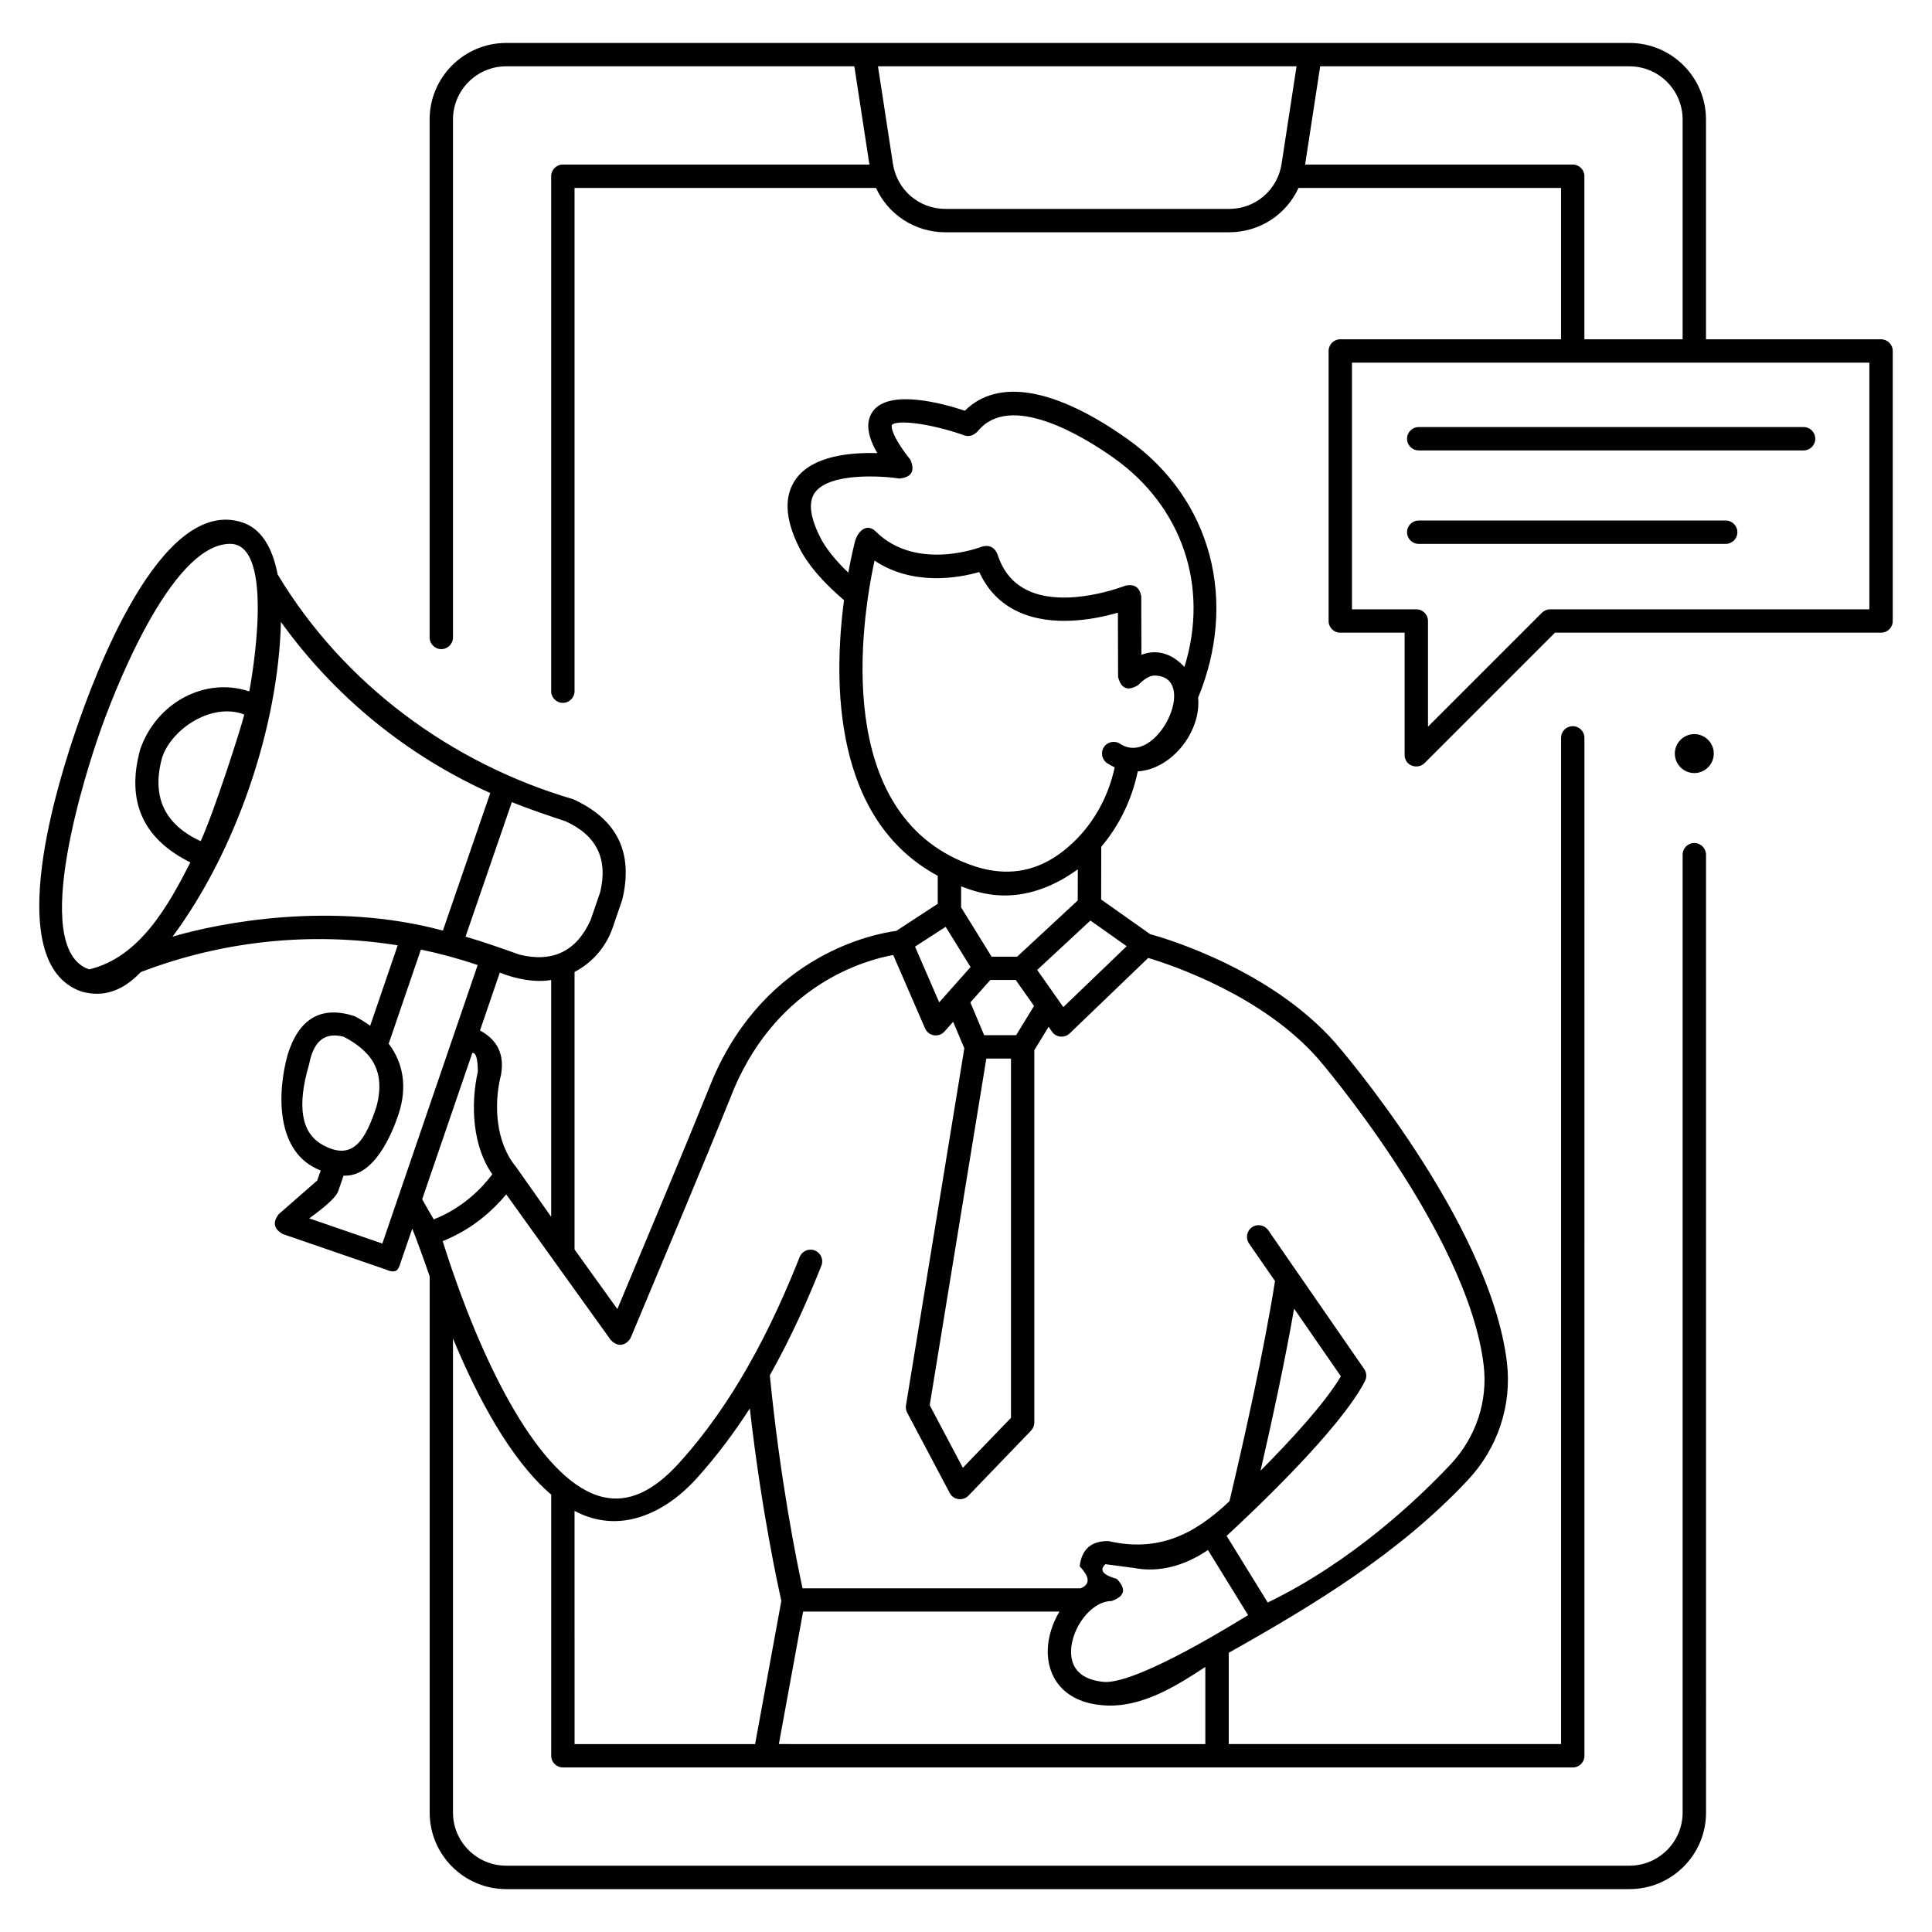 <?xml version="1.0" encoding="utf-8"?>
<!-- Generator: Adobe Illustrator 28.0.0, SVG Export Plug-In . SVG Version: 6.00 Build 0)  -->
<svg version="1.1" id="Layer_1" xmlns="http://www.w3.org/2000/svg" xmlns:xlink="http://www.w3.org/1999/xlink" x="0px" y="0px"
	 viewBox="0 0 496.06 496.06" style="enable-background:new 0 0 496.06 496.06;" xml:space="preserve">
<style type="text/css">
	.st0{fill:#010101;}
</style>
<g>
	<path class="st0" d="M435.03,216.45c-1.66,0-3,1.34-3,3v245.93c0,7.53-6.12,13.65-13.65,13.65H129.96
		c-7.53,0-13.65-6.12-13.65-13.65v-121.7c6.24,15.06,14.77,31.15,25.22,40.08v67.05c0,1.66,1.34,3,3,3h259.29c1.66,0,3-1.34,3-3
		V189.45c0-1.66-1.34-3-3-3s-3,1.34-3,3v258.36h-85.33v-23.44c22.2-12.5,43.71-25.52,61.38-44.33c7.71-8.21,11.37-19.25,10.04-30.29
		c-4.38-36.26-43.63-81.52-43.99-81.92c-16.54-18.83-43.35-26.81-47.63-27.99c-4.19-2.96-8.38-5.92-12.56-8.88l0.03-13.54
		c4.62-5.46,7.87-12.14,9.37-19.35c8.86-0.59,16.32-10.33,15.5-18.94c10.1-24.5,3.8-50.9-18.26-66.49
		c-18.52-13.09-33.19-15.58-41.64-7.18c-5.24-1.75-19.31-5.73-23.6,0.13c-2.24,3.06-1.03,7.05,1.12,10.76
		c-6.63-0.22-16.43,0.58-20.81,6.52c-3.2,4.35-2.95,10.3,0.75,17.71c2.15,4.31,5.95,8.75,11.52,13.53
		c-2.8,21.15-2.8,56.28,24.06,70.76v7.19l-10.65,6.96c-5.17,0.67-33.22,5.75-47.09,37.96c-7.99,19.79-16.3,39.45-24.52,59.14
		l-10.99-15.31v-71.25c4.61-2.42,8.08-6.42,9.78-11.36l2.46-7.15c2.93-12.1-1.27-20.72-12.62-25.85
		c-31.33-9.2-58.98-29.61-75.86-57.72c-1.37-7.2-4.38-11.73-8.9-13.29c-21.32-7.33-38.55,40.63-42.68,52.64
		c-4.13,12-20.09,60.41,1.23,67.76c5.51,1.57,10.58-0.1,15.2-4.99c21.1-8.1,43.89-10.41,65.98-6.88l-7.07,20.66
		c-1.22-0.89-2.55-1.73-4.02-2.48c-8.59-2.76-14.33,0.59-17.21,10.05c-2.65,9.69-3.12,25.13,8.53,29.58l-0.88,2.56l-9.89,8.65
		c-1.62,2.08-1.29,3.78,1,5.1l26.5,9.12c3.01,1.34,3.29-0.32,3.82-1.86l2.94-8.59c0.4,0.68,3.2,8.42,4.49,12.21v137.68
		c0,10.83,8.81,19.65,19.65,19.65h288.42c10.83,0,19.65-8.81,19.65-19.65V219.45C438.03,217.8,436.69,216.45,435.03,216.45z
		 M147.52,387.93c11.43,6.14,23.11,0.78,31.36-8.35c5.19-5.74,9.7-11.84,13.64-17.95c3.05,26.71,7.37,46.17,8.1,49.38l-6.74,36.81
		h-46.35L147.52,387.93L147.52,387.93z M199.98,447.81l6.23-34.02h65.81c-1.8,3.01-2.89,6.46-3,9.75
		c-0.21,6.4,3.45,13.52,14.34,14.32c9.61,0.72,18.5-4.85,26.12-9.86v19.82L199.98,447.81L199.98,447.81z M283.72,431.87
		c-5.86-0.45-8.87-3.26-8.71-8.13c0.19-5.66,5.02-12.61,10.41-12.66c3.39-1.19,3.84-3.08,1.33-5.68c-3.58-1.01-4.56-2.27-2.93-3.78
		l7.39,0.98c6.21,1.2,12.83-0.44,18.94-4.62l10.31,16.72C318.64,415.75,292.83,432.08,283.72,431.87z M266.31,249.04l13.66-12.68
		l9.32,6.59l-16.27,15.63L266.31,249.04z M241.15,257.36l-6.21-14.3l7.87-5.09l6.39,10.33L241.15,257.36z M276.74,223.21l-0.02,7.99
		l-15.55,14.43h-6.57l-7.82-12.65v-5.4C250.82,229.07,262.08,233.78,276.74,223.21z M253.25,271.8h6.33v92.24l-12.36,12.83
		l-8.51-16.07L253.25,271.8z M260.9,265.8h-8.21l-3.54-8.42l5.09-5.72l0.04-0.04h6.52l4.7,6.67L260.9,265.8z M217.81,147.03
		c-3.41-3.26-5.84-6.32-7.25-9.14c-2.61-5.22-3.05-9.07-1.3-11.45c3.77-5.14,17.24-4.27,21.65-3.57c3.15-0.31,4.1-1.92,2.84-4.83
		c-5.44-6.85-4.78-8.89-4.77-8.9c1.01-1.42,9.55-0.55,18.65,2.65c1.12,0.4,2.24,0.08,3.35-0.97c8.23-10.4,27.17,1.23,34.93,6.72
		c17.67,12.5,24.62,33.13,18.2,53.71c-3.15-3.43-7.07-4.67-11.04-3.12l-0.04-14.97c-0.39-2.38-1.77-3.3-4.12-2.77
		c-0.15,0.06-15.02,5.91-25,1.22c-3.81-1.79-6.38-4.86-7.83-9.39c-0.79-1.77-2.11-2.39-3.98-1.86c-0.17,0.07-16.74,6.54-27.25-3.9
		c-2.41-2.39-4.74,0.22-5.32,2.56C219.09,140.75,218.45,143.51,217.81,147.03z M224.54,143.94c9.86,6.58,21.56,4.46,26.9,2.94
		c2.12,4.65,5.45,8.07,9.93,10.16c8.8,4.12,19.8,1.97,25.66,0.28l0.05,16.51c0.78,3,2.5,3.7,5.15,2.08
		c1.11-1.14,2.77-2.53,4.33-2.45c11.5,0.34,0.46,23.7-8.97,17.51c-1.39-0.91-3.25-0.52-4.15,0.86c-0.91,1.39-0.52,3.24,0.86,4.15
		c0.62,0.4,1.25,0.74,1.91,1.03c-1.6,7.47-5.33,14.26-10.7,19.34c-7.98,7.55-16.79,9.34-26.94,5.48
		C213.83,208.62,221.08,160.03,224.54,143.94z M161.98,343.39c8.91-21.33,17.93-42.6,26.57-64.04
		c11.57-26.87,33.84-32.89,40.79-34.14l8.18,18.84c0.9,2.06,3.58,2.39,4.99,0.8l2.22-2.5l2.87,6.81l-14.98,91.67
		c-0.1,0.65,0,1.31,0.31,1.89l10.92,20.62c0.97,1.84,3.43,2.11,4.81,0.68l16.07-16.69c0.54-0.56,0.84-1.3,0.84-2.08v-95.6l3.67-6
		l0.88,1.25c1.07,1.52,3.23,1.69,4.53,0.44l20.16-19.38c6.21,1.87,29.39,9.67,43.62,25.87c0.38,0.42,38.41,44.75,42.51,78.65
		c1.12,9.27-1.96,18.55-8.45,25.47c-8.36,8.9-25.38,25.06-46.99,35.51l-10.55-17.11c6.66-6.14,29.24-27.43,35.53-39.77
		c0.5-0.98,0.42-2.16-0.21-3.07l-24.64-35.64c-0.94-1.36-2.81-1.71-4.17-0.76c-1.36,0.94-1.7,2.81-0.76,4.17l6.67,9.64
		c-2.77,17.58-7.82,40.17-11.69,56.52c-9.11,8.68-18.44,13.14-31.06,10.25c-4.44-0.07-6.9,2.1-7.4,6.49
		c2.64,2.77,2.72,4.64,0.24,5.63h-71.4c-1.47-6.74-5.74-27.7-8.4-54.69c5.82-10.31,10.09-20.24,13.24-28.15
		c0.61-1.54-0.14-3.28-1.68-3.9c-1.54-0.61-3.29,0.14-3.9,1.68c-3.15,7.91-7.45,17.89-13.32,28.18c-0.04,0.06-0.07,0.12-0.1,0.18
		c-4.72,8.26-10.46,16.71-17.47,24.46c-6.68,7.4-13.06,10.29-19.52,8.83c-15.12-3.41-29.35-30.7-38.81-58.3
		c-0.02-0.04-0.03-0.08-0.04-0.12c-0.84-2.44-1.64-4.88-2.4-7.31c7.65-3.04,12.98-7.98,16.32-12l26.79,37.33
		C159.33,346.78,161.56,344.39,161.98,343.39z M344.28,353.38c-4.04,6.85-12.84,16.4-20.62,24.23c3-13.04,6.29-28.27,8.61-41.61
		L344.28,353.38z M132.44,299.54c-5.14-6.19-5.75-15.98-3.8-23.57c0.92-5.18-0.88-8.97-5.4-11.38l5.09-14.87
		c3.97,1.61,8.93,2.64,13.19,1.9v60.82C141.52,312.45,132.7,299.85,132.44,299.54z M145.2,210.87c8,3.62,10.96,9.69,8.9,18.22
		l-2.46,7.15c-3.62,8-9.7,10.96-18.23,8.88c-4.58-1.63-9.21-3.26-13.88-4.63l11.89-34.53C135.93,207.76,140.59,209.34,145.2,210.87z
		 M51.52,215.98c-9.39-4.35-12.67-11.54-9.86-21.58c2.58-7.49,12.95-14.11,21.06-10.93C62,186.58,54.99,208.46,51.52,215.98z
		 M22.88,248.9c-15.82-5.44-0.11-52.58,2.49-60.13c3.18-9.24,18.16-49.13,33.71-49.13c11.82,0,5.44,35.21,4.92,37.89
		c-11.32-3.81-23.86,2.85-28.01,14.91c-3.63,13.27,0.67,22.93,12.89,28.99C43.29,232.37,35.95,245.8,22.88,248.9z M44.3,240.49
		c16.42-22.07,27.2-54.09,27.83-80.81c13.72,19.12,32.3,34.28,53.75,43.94l-12.16,35.32C85.33,231.28,56.56,236.89,44.3,240.49z
		 M79.37,273.27c1.12-6.01,4.09-8.36,8.9-7.06c2.37,1.22,4.27,2.6,5.74,4.14c3.34,3.42,4.22,8.04,2.63,13.86
		c-2.78,8.35-5.96,14.17-13.9,9.69C77.34,290.88,76.21,283.94,79.37,273.27z M98.17,319.29l-18.76-6.46
		c1.63-1.24,6.68-4.77,7.46-7.06l1.34-3.92c7.89,0.46,12.49-10.87,14.11-15.74c2.27-6.82,1.32-13.07-2.52-18.13l8.27-24.17
		c4.93,1.03,9.82,2.36,14.58,3.97L98.17,319.29z M121.27,270.36c1.69-0.31,1.31,5.51,1.46,4.61c-1.97,8.6-1.42,19.36,3.68,26.54
		c-2.74,3.63-7.62,8.66-15.04,11.58c-1.11-1.86-2.13-3.67-2.97-5.18L121.27,270.36z"/>
	<circle class="st0" cx="435.03" cy="193.49" r="5"/>
	<path class="st0" d="M482.98,87.12h-44.95V30.68c0-10.83-8.81-19.65-19.65-19.65H129.96c-10.83,0-19.65,8.81-19.65,19.65v132.99
		c0,1.66,1.34,3,3,3s3-1.34,3-3V30.68c0-7.53,6.12-13.65,13.65-13.65h89.4l3.87,25.22h-78.71c-1.66,0-3,1.34-3,3v132.22
		c0,1.66,1.34,3,3,3s3-1.34,3-3V48.25h77.4c3.13,6.83,9.96,11.39,17.84,11.39h72.81c7.88,0,14.71-4.56,17.84-11.39h67.4v38.87
		h-56.68c-1.66,0-3,1.34-3,3v69.33c0,1.66,1.34,3,3,3h16.52v31.37c0,2.88,3.4,3.84,5.12,2.12l33.49-33.49h83.72c1.66,0,3-1.34,3-3
		V90.12C485.98,88.47,484.64,87.12,482.98,87.12z M315.57,53.64h-72.81c-6.79,0-12.46-4.87-13.49-11.58l-3.84-25.03H332.9
		l-3.84,25.03C328.03,48.77,322.36,53.64,315.57,53.64z M403.81,42.25h-68.71l3.87-25.22h79.41c7.53,0,13.65,6.12,13.65,13.65v56.44
		h-25.22V45.25C406.81,43.59,405.47,42.25,403.81,42.25z M479.98,156.45h-81.96c-0.8,0-1.56,0.32-2.12,0.88l-29.25,29.25v-27.13
		c0-1.66-1.34-3-3-3h-16.52V93.12h132.85L479.98,156.45L479.98,156.45z"/>
	<path class="st0" d="M443.09,133.65h-78.82c-1.66,0-3,1.34-3,3c0,1.66,1.34,3,3,3h78.82c1.66,0,3-1.34,3-3
		S444.75,133.65,443.09,133.65z"/>
	<path class="st0" d="M361.27,112.65c0,1.66,1.34,3,3,3h98.82c1.66,0,3-1.34,3-3s-1.34-3-3-3h-98.82
		C362.61,109.65,361.27,110.99,361.27,112.65z"/>
</g>
</svg>
